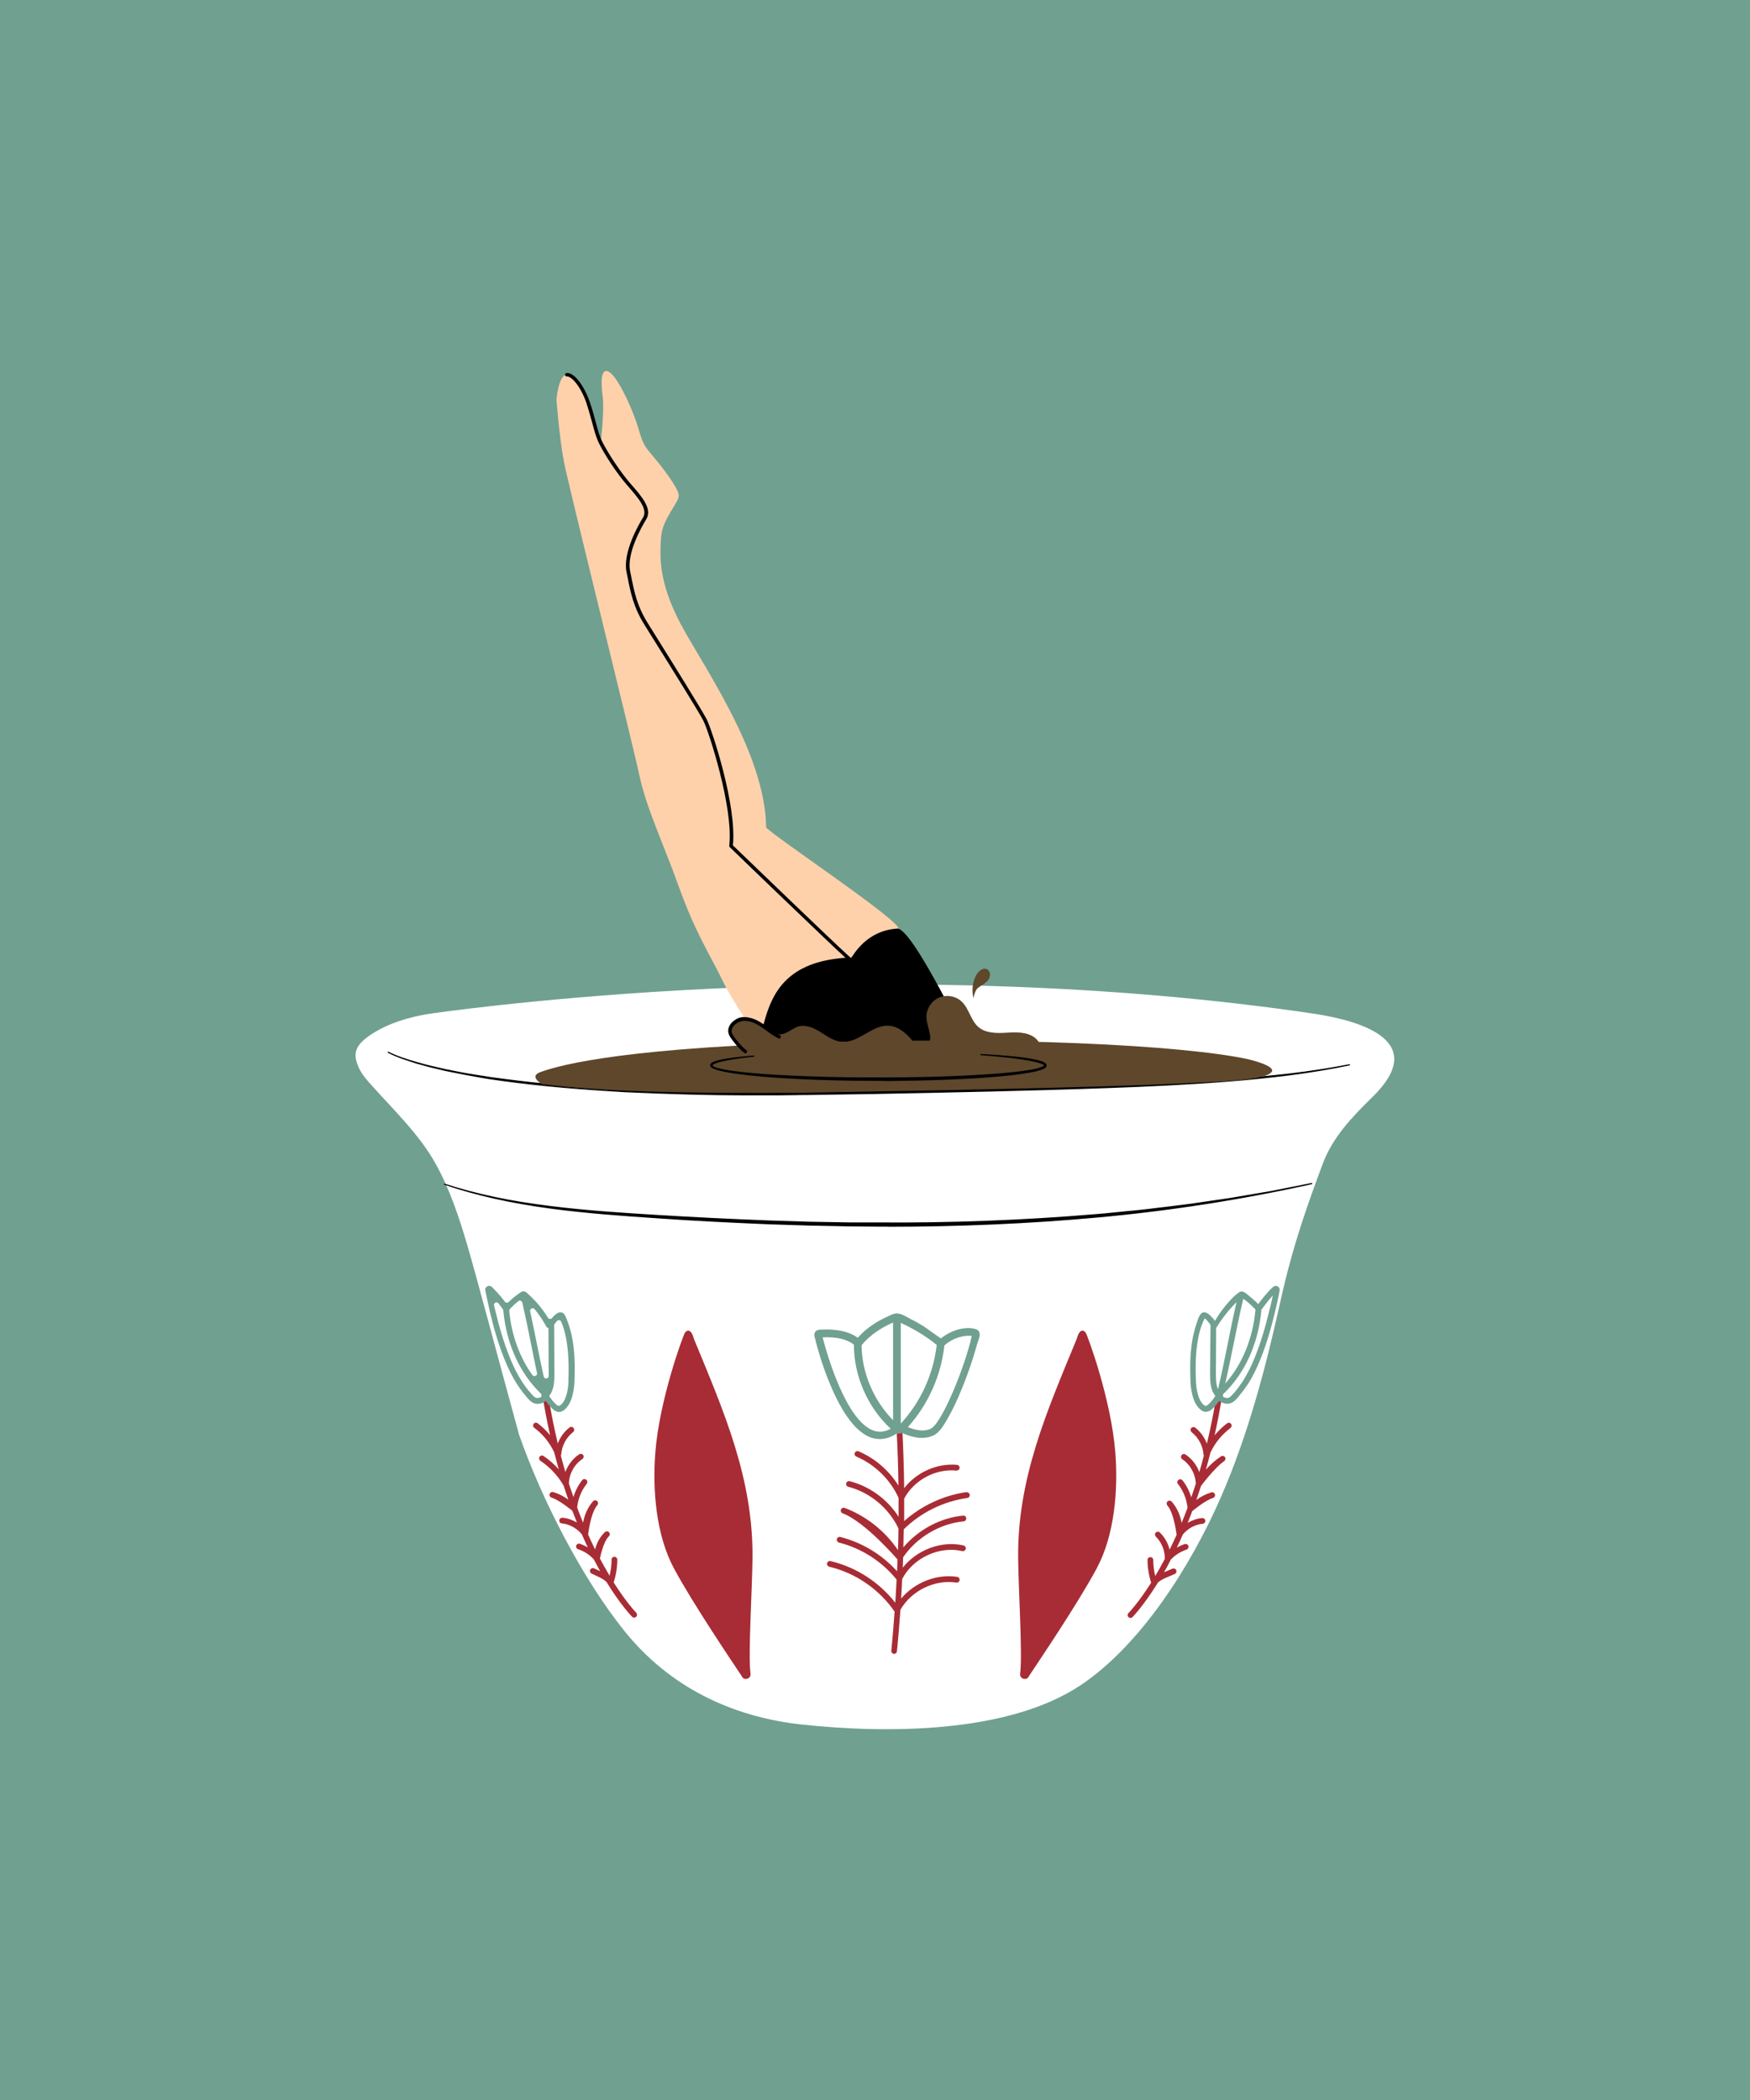 <?xml version="1.0" encoding="UTF-8"?>
<svg id="Layer_1" xmlns="http://www.w3.org/2000/svg" version="1.1" viewBox="0 0 1500 1800">
  <!-- Generator: Adobe Illustrator 29.0.1, SVG Export Plug-In . SVG Version: 2.1.0 Build 192)  -->
  <defs>
    <style>
      .st0 {
        fill: #70a090;
      }

      .st1 {
        fill: #ffd1ab;
      }

      .st2 {
        fill: #fff;
      }

      .st3 {
        fill: #5e472b;
      }

      .st4 {
        fill: #a82c35;
      }
    </style>
  </defs>
  <rect id="background" class="st0" width="1500" height="1800"/>
  <g id="cup">
    <path class="st2" d="M308.7,894.5s16-19.5,62.6-26c46.7-6.5,398.3-52.6,756.4.6,42.4,6.7,96.5,24.5,48.6,71.3-17.3,16.9-34.2,34.5-42.7,57.6-11.8,31.9-25.1,67.7-36,117-12.6,57.1-27.7,114.6-51.1,168.3-25,57.3-68,126.4-120.6,161.4-62.4,41.4-166.6,41.2-238.4,33.5-60.6-6.5-113.9-32.5-152.2-80.1-36.3-45.2-70.9-112.6-90.4-168.4-18.6-67.8-35.5-132.1-44.3-162.2-7.1-24.2-15.2-48.6-27.6-70.7-14-24.8-35.1-44.9-54-66-4.7-5.2-9.5-10.6-12.1-17.1-3-7.4-3.2-13.1,1.8-19.1h0Z"/>
    <path class="st4" d="M881.7,1437.3c-2.3,3.5-7.9,1.5-7.3-2.7,0-.3,0-.6.1-.9,1.9-16.8-1.5-70.6-1.8-98.1-.7-68.3,24.5-125.6,50.1-187.7,0-.2.1-.3.2-.5,2.4-9.2,6.2-7.1,7.6-5.1,1.5,2.1,21.9,57.3,25.4,102.8,2.5,31.9-.6,70.7-16,99.3-16.5,30.7-50.2,80.4-58.2,92.5,0,.1-.2.2-.2.4h0Z"/>
    <path class="st4" d="M636,1437.3c2.3,3.5,7.9,1.5,7.3-2.7,0-.3,0-.6-.1-.9-1.9-16.8,1.5-70.6,1.8-98.1.7-68.3-24.5-125.6-50.1-187.7,0-.2-.1-.3-.2-.5-2.4-9.2-6.2-7.1-7.6-5.1-1.5,2.1-21.9,57.3-25.4,102.8-2.5,31.9.6,70.7,16,99.3,16.5,30.7,50.2,80.4,58.2,92.5,0,.1.2.2.2.4h0Z"/>
    <path class="st4" d="M828.7,1278.9c-19.9,2.8-38.8,11.6-53.7,24.9,0-6.4,0-12.9,0-19.3,8.5-15.9,26.9-25.8,44.8-24,1.3,0,2.6-.9,2.7-2.2.1-1.4-.9-2.6-2.2-2.7-17.2-1.6-34.8,6.4-45.3,20-.2-16.3-.7-32.5-1.5-48.7,0-1.4-1.2-2.4-2.6-2.3-1.4,0-2.4,1.2-2.3,2.6.8,15.4,1.3,30.8,1.5,46.2-8.1-13-20.1-23.4-34.2-29.4-1.2-.5-2.7,0-3.2,1.3-.5,1.3,0,2.7,1.3,3.2,15.9,6.8,29.1,19.7,36.2,35.4,0,5.4,0,10.8,0,16.2-9.5-14.9-24.7-26.1-41.9-30.5-1.3-.3-2.7.5-3,1.8-.3,1.3.5,2.7,1.8,3,18.5,4.7,34.9,18.4,43,35.7,0,6.2-.2,12.4-.4,18.6-11-16.3-27.3-29.3-45.7-36.2-1.3-.5-2.7.2-3.2,1.4-.5,1.3.2,2.7,1.4,3.2,19.3,7.2,47.1,39.6,47.1,39.6-.1,3.4-.2,6.8-.4,10.1-12.9-14.3-29.9-24.6-48.6-29.4-1.3-.3-2.7.5-3,1.8-.3,1.3.5,2.7,1.8,3,19.4,4.9,36.9,16.2,49.4,31.7-.3,6.6-.7,13.3-1.1,19.9-13.8-17.7-33.7-30.6-55.5-35.7-1.3-.3-2.7.5-3,1.8-.3,1.3.5,2.6,1.8,3,22.6,5.3,43,19.4,56.1,38.5-.8,11.2-1.7,22.4-2.8,33.5-.1,1.4.9,2.6,2.2,2.7,0,0,.2,0,.2,0,1.3,0,2.3-.9,2.4-2.2,1.2-11.8,2.1-23.7,3-35.6,9.4-16.4,29.3-26.1,47.9-23.3,1.4.2,2.6-.7,2.8-2.1.2-1.3-.7-2.6-2.1-2.8-17.8-2.7-36.5,4.9-48,18.6.4-5.6.6-11.2.9-16.8,9.3-18,31.8-28.5,51.5-23.9,1.3.3,2.6-.5,3-1.8.3-1.3-.5-2.6-1.8-3-19-4.4-40.1,3.7-52.2,19,.1-3,.2-5.9.3-8.9,11.7-17.1,31.4-28.8,51.9-30.8,1.4-.1,2.3-1.3,2.2-2.7-.1-1.4-1.3-2.3-2.7-2.2-19.6,1.9-38.4,12.1-51.2,27.2.1-5.1.2-10.3.3-15.4,14.7-14.5,34-24,54.5-26.9,1.3-.2,2.3-1.4,2.1-2.8-.2-1.3-1.4-2.3-2.8-2.1h0Z"/>
    <path class="st4" d="M545.4,1382.4c-.2-.2-8.3-8.5-19.4-26,2-6.3,3.1-12.8,3.1-19.5,0-1.4-1.1-2.5-2.4-2.5h0c-1.4,0-2.5,1.1-2.5,2.4,0,4.7-.6,9.3-1.7,13.8-2.6-4.4-5.4-9.3-8.3-14.7,0,0,2.7-14.2,7.7-19.1,1-1,1-2.5,0-3.5-.9-1-2.5-1-3.5,0-4.1,4-7,9.2-8.3,14.8-2-4-4-8.3-6-12.8,0,0,2-18.4,7.9-25.2.9-1,.8-2.6-.2-3.5s-2.6-.8-3.5.2c-4.5,5.2-7.4,11.6-8.5,18.4-1.7-4.1-3.4-8.5-5.1-13,.7-7.4,3.6-14.6,8.2-20.4.8-1.1.7-2.6-.4-3.5-1.1-.8-2.6-.7-3.5.4-3.4,4.3-5.9,9.3-7.5,14.5-1.3-3.8-2.6-7.6-3.9-11.6.2-8.3,4.7-16.5,11.6-21,1.1-.8,1.4-2.3.7-3.4-.8-1.1-2.3-1.4-3.4-.7-5.5,3.6-9.6,9.1-11.9,15.2-1.4-4.7-2.7-9.6-4-14.5h.4c.4-7.7,4.2-15,10.2-19.7,1.1-.8,1.3-2.4.4-3.5-.8-1.1-2.4-1.3-3.5-.4-4.5,3.5-8,8.3-10,13.7-3-12.7-5.8-26.2-8.1-40.7-.2-1.3-1.5-2.3-2.8-2-1.3.2-2.3,1.5-2,2.8,1.8,11.5,4,22.4,6.3,32.8-3.1-3.8-6.7-7.3-10.7-10.3-1.1-.8-2.6-.6-3.4.5-.8,1.1-.6,2.6.5,3.4,7.4,5.5,13.2,12.7,17.1,21,1.3,5,2.6,9.9,3.9,14.6-3.9-4.3-8.2-8.2-13-11.4-1.1-.8-2.7-.4-3.4.7-.8,1.1-.4,2.7.7,3.4,8.1,5.4,15,12.8,19.9,21.3h0c1.3,4.1,2.7,8.1,4,12-3.9-2.9-8.3-5.1-12.9-6.5-1.3-.4-2.7.4-3.1,1.7-.4,1.3.4,2.7,1.7,3.1,6.7,2,17.8,11.3,17.8,11.3,1.3,3.4,2.6,6.7,3.9,10-3.8-2.2-8-3.7-12.4-4.1-1.3-.1-2.6.9-2.7,2.2-.1,1.4.9,2.6,2.2,2.7,6.6.6,12.9,4.2,17.1,9.3,1.7,3.9,3.4,7.6,5.1,11.2-2.2-1.2-4.4-2.3-6.8-3.1-1.3-.4-2.7.3-3.1,1.6-.4,1.3.3,2.7,1.6,3.1,5.2,1.7,9.8,4.7,13.5,8.7,1.8,3.5,3.7,6.9,5.4,10.1-.8-.4-1.6-.7-2.4-1.1-.9-.4-1.8-.8-2.8-1.3-1.2-.6-2.7,0-3.3,1.2s0,2.7,1.2,3.3c.9.4,1.9.9,2.8,1.3,3.7,1.7,7.2,3.3,9.9,5.8,12.4,20.2,21.8,29.7,22,29.9.5.5,1.1.7,1.7.7s1.3-.2,1.8-.7c1-1,.9-2.5,0-3.5h0Z"/>
    <path class="st4" d="M1054.7,1223.9c1.1-.8,1.3-2.4.5-3.4-.8-1.1-2.4-1.3-3.4-.5-4,3-7.6,6.5-10.7,10.3,2.3-10.4,4.4-21.3,6.3-32.8.2-1.3-.7-2.6-2-2.8-1.3-.2-2.6.7-2.8,2-2.3,14.5-5.1,28-8.1,40.7-2.1-5.3-5.5-10.2-10-13.7-1.1-.8-2.6-.6-3.5.4-.8,1.1-.6,2.6.4,3.5,6,4.7,9.8,12,10.2,19.6h.4c-1.3,5-2.6,9.9-4,14.6-2.3-6.1-6.4-11.5-11.9-15.1-1.1-.8-2.7-.4-3.4.7-.8,1.1-.4,2.7.7,3.4,6.9,4.6,11.3,12.8,11.6,21-1.3,4-2.6,7.8-3.9,11.6-1.6-5.2-4.1-10.2-7.5-14.5-.8-1.1-2.4-1.3-3.5-.4-1.1.8-1.3,2.4-.4,3.5,4.6,5.8,7.4,13,8.2,20.4-1.7,4.5-3.4,8.9-5.1,13-1.1-6.7-4-13.2-8.5-18.3-.9-1-2.5-1.1-3.5-.2-1,.9-1.1,2.4-.2,3.5,5.9,6.8,7.9,25.2,7.9,25.2-2,4.5-4,8.7-6,12.7-1.3-5.5-4.2-10.7-8.3-14.7-1-1-2.5-.9-3.5,0-1,1-.9,2.5,0,3.5,5,4.9,7.9,12,7.7,19.1h0c-2.8,5.4-5.6,10.3-8.2,14.7-1.1-4.5-1.7-9.1-1.7-13.8,0-1.4-1.1-2.4-2.5-2.4h0c-1.4,0-2.5,1.1-2.4,2.5,0,6.6,1.1,13.1,3.1,19.4-11.1,17.5-19.2,25.8-19.4,26-1,1-1,2.5,0,3.5.5.5,1.1.7,1.7.7s1.3-.2,1.7-.7c.2-.2,9.5-9.7,21.9-29.7,2.5-2.3,6.3-3.9,10-5.4,1.5-.6,3-1.3,4.4-1.9,1.2-.6,1.7-2.1,1.2-3.3-.6-1.2-2.1-1.7-3.3-1.2-1.3.6-2.7,1.2-4.2,1.8-1,.4-2,.8-3,1.3,1.9-3.3,3.9-6.9,5.8-10.8,3.7-4,8.4-6.9,13.5-8.7,1.3-.4,2-1.8,1.6-3.1-.4-1.3-1.8-2-3.1-1.6-2.4.8-4.7,1.8-6.8,3.1,1.7-3.6,3.4-7.3,5.1-11.2,4.2-5.2,10.5-8.7,17.1-9.3,1.4-.1,2.3-1.3,2.2-2.7s-1.4-2.3-2.7-2.2c-4.4.4-8.6,1.9-12.4,4.1,1.3-3.2,2.6-6.5,3.9-10,0,0,11-9.3,17.8-11.3,1.3-.4,2-1.8,1.7-3.1-.4-1.3-1.8-2.1-3.1-1.7-4.6,1.4-9,3.6-12.9,6.5,1.4-3.9,2.7-7.9,4-12,0,0,11.8-15.8,19.9-21.3,1.1-.8,1.4-2.3.7-3.4-.8-1.1-2.3-1.4-3.4-.7-4.8,3.2-9.2,7.1-13,11.4,1.3-4.7,2.7-9.6,3.9-14.6,3.9-8.3,9.8-15.5,17.1-21h0Z"/>
    <g>
      <path d="M381.2,1015.1c29.7,9.7,60.4,15.4,91.3,19.3,30.9,3.9,62,5.8,93.2,7.7,31.1,1.9,62.3,3.4,93.4,4.6l23.4.7,11.7.4,11.7.2,23.4.4h23.4c62.3.5,124.7-1.9,186.8-7.1,7.8-.5,15.5-1.5,23.3-2.2,7.7-.8,15.5-1.5,23.2-2.4,15.5-2,31-3.6,46.3-6.1,7.7-1.1,15.4-2.2,23.1-3.4l23-3.9,11.5-2,11.5-2.3,22.9-4.5c-60.9,13.5-122.7,23.1-184.8,28.7-62.1,5.6-124.6,8-186.9,7.8l-23.4-.2-23.4-.5-11.7-.2-11.7-.4-23.4-.8c-31.2-1.3-62.3-2.8-93.4-5-31.1-2.1-62.3-4.2-93.2-8.4-30.9-4.2-61.6-10.4-91.2-20.4h0Z"/>
      <path d="M760.6,1051.4c-2.7,0-5.4,0-8.1,0l-23.4-.2-35.1-.7-35.1-1.1c-34.8-1.5-64.1-2.9-93.5-5-33.2-2.2-63.1-4.4-93.2-8.4-34.8-4.7-64.7-11.4-91.3-20.5h0s0,0,0,0c-.3,0-.4-.4-.3-.6,0-.3.4-.4.6-.3,26.6,8.7,56.5,15,91.2,19.2,30.5,3.8,61.4,5.8,93.1,7.7,29.5,1.8,60.1,3.3,93.4,4.6l35,1.1,35,.6h23.4c62.1.5,124.9-1.9,186.7-7.1,5.4-.4,10.8-.9,16.1-1.5,2.4-.2,4.8-.5,7.2-.7,2.7-.3,5.5-.6,8.3-.8,4.9-.5,10-1,15-1.6,4.4-.6,8.8-1.1,13.2-1.6,10.9-1.3,22.2-2.7,33.2-4.4,2.7-.4,5.4-.8,8.2-1.2,4.9-.7,10-1.4,15-2.2l34.6-5.9,34.4-6.8c.3,0,.5.1.6.4s-.1.5-.4.6c-60.5,13.4-122.7,23.1-184.9,28.7-57.2,5.2-117.4,7.8-178.9,7.8h0ZM457.2,1032.8c5,.8,10,1.5,15.2,2.2,30.1,4,60,6.2,93.2,8.4,29.4,2.1,58.6,3.5,93.4,5l35.1,1.1,35.1.7,23.4.2c64.3.2,127.2-2.4,186.9-7.8,35.2-3.2,70.4-7.7,105.3-13.4-1.5.2-2.9.4-4.4.6-2.7.4-5.4.8-8.2,1.2-11,1.7-22.3,3.1-33.2,4.5-4.4.5-8.8,1.1-13.1,1.6-5,.6-10.1,1.1-15,1.6-2.8.3-5.5.5-8.3.8-2.4.2-4.8.5-7.2.7-5.3.5-10.7,1.1-16.1,1.5-61.8,5.2-124.7,7.7-186.8,7.2h-23.4c0,0-35.1-.7-35.1-.7l-35.1-1.1c-33.3-1.3-63.9-2.8-93.4-4.6-31.7-1.9-62.7-3.9-93.2-7.7-5.2-.6-10.3-1.3-15.3-2.1h0Z"/>
    </g>
    <path class="st0" d="M483.2,1126c-.9-.9-2.1-1.4-3.6-1.1-2,.4-4.1,2-6.4,4.8-.9,1.2-2.8,1.1-3.5-.2-2.9-4.7-6.3-9.2-10-13.4-2-2.2-4.2-4.2-6.3-6.3-1.2-1.2-2.8-2.9-4.6-3-1.2,0-2.2.7-3.1,1.3-3.5,2.3-6.7,5-9.7,7.9-.9.9-2.4.8-3.2-.2-1.9-2.5-3.9-5-6-7.3-1.1-1.2-2.2-2.4-3.3-3.5-1-1-1.9-2.2-3.2-2.7-1.5-.6-3.2.3-4,1.5-.9,1.3,0,3.3.2,4.7.3,1.8.7,3.6,1.1,5.3.7,3.2,1.4,6.3,2.1,9.5,0,0,0,.2,0,.3,3.7,15.6,7.7,28.9,12.4,40.7,3.5,8.8,7.2,16.2,11.5,22.8,2.4,3.6,5,7.1,7.7,10.2l.4.5c2,2.3,4.5,5.3,8.6,5.5,2.3.1,5.5-.6,7.4-2.5.1.2.3.4.4.5,1.7,2.3,3.8,4.9,6.4,7.1,1.5,1.2,3.1,1.8,4.7,1.8s.3,0,.5,0c1.1,0,2.3-.5,3.4-1.3,8-5.6,9.1-20.2,9.3-24.5v-.2c.5-13.4.4-26.9-2.5-40.1-.9-4.1-2.1-8-3.6-11.9-.7-1.9-1.5-4.5-2.9-6h0ZM468.3,1137.1c.4.7,1,1.1,1.8,1.2h0l.2,39.2c0,.6,0,1.2,0,1.9,0,2.6-3.7,3-4.3.4-2.1-9.6-4.1-19.3-6-28.8-1.8-8.9-3.6-18-5.6-27-.5-2.2,2.3-3.6,3.8-1.9,5.4,6.5,8.9,12.6,10.1,15.1h0ZM444.2,1115.3c1.2-1,3.1-.3,3.5,1.2,2.7,11.8,5.2,23.8,7.5,35.5,1.6,8.2,3.3,16.6,5.1,24.9.5,2.3-2.5,3.6-3.9,1.8-11-15.2-18-34.4-19.9-55.1,0-.6.2-1.3.6-1.7,2.6-2.7,5-4.9,7.1-6.5h0ZM464.1,1197.1c-.6.7-2.3,1.2-3.7,1.2-1.9,0-3.5-2-5.1-3.8l-.5-.5c-2.6-3-5.1-6.2-7.3-9.7-4.1-6.2-7.7-13.4-11-21.9-4.6-11.6-8.6-24.7-12.2-40-.3-1.1-.5-2.2-.8-3.4-.5-2.3,2.4-3.7,3.8-1.8,1.6,2.1,3,3.9,3.7,4.9.2.3.4.7.4,1.1,2.5,28.2,14,53.8,32,71.1.4.4.7,1,.7,1.6,0,.3,0,.5,0,.7,0,.2,0,.3-.1.5h0ZM487.3,1183.8v.2c-.3,7.8-2.3,17.3-7.2,20.6-.4.3-.7.4-1,.5-.4,0-1-.2-1.7-.7-2-1.6-3.7-3.6-5.6-6.2-.2-.3-.5-.7-.7-1-.1-.2-.3-.4-.4-.6,4.1-5.2,4.5-12,4.5-19.1l-.2-40.8c0-.3,0-.6-.2-.9,1-1.5,1.9-2.7,2.6-3.5,1-1.2,3-.9,3.6.5,7.4,17.1,6.5,41.4,6.2,51h0Z"/>
    <path class="st0" d="M1091.3,1103c-4.6,4-10.1,11.1-12.8,14.8-2.6-2.7-5.5-5.1-8.4-7.5-2.2-1.8-5.1-4.6-8-2.6-3,2-5.8,4.8-8.3,7.6-4.6,5-8.7,10.5-12.1,16.4-.1.2-.3.5-.4.7.4-.7-4.3-5.1-4.8-5.6-1.8-1.5-4.6-3-6.7-1.1-2.1,1.9-3.2,5.7-4.1,8.5-1.1,3.2-2.5,8.4-3.2,11.7-2.4,12.2-2.6,24.6-2.1,37,0,.4,0,.8,0,1.2v.2c.2,4.3,1.3,18.9,9.3,24.5,1.1.8,2.3,1.2,3.4,1.3.2,0,.3,0,.5,0,1.6,0,3.2-.6,4.7-1.8,2.6-2.1,4.7-4.8,6.4-7.1.1-.2.3-.3.4-.5,1.9,1.9,5.1,2.6,7.4,2.5,4-.2,6.5-3.1,8.6-5.5l.4-.5c2.7-3.2,5.3-6.6,7.7-10.2,4.3-6.5,8-14,11.5-22.8,4.7-11.8,8.7-25.1,12.4-40.7,1.2-5.1,2.6-11.1,3.7-17.4.2-1.3-.3-2.7-1.5-3.4h0c-1.2-.8-2.8-.7-3.9.3h0ZM1076.1,1122.5c-2.1,24.6-11.4,47.1-25.9,63.4,2.6-11.3,4.9-22.8,7.2-34,2.6-12.8,5.2-25.9,8.3-38.7,2.5,1.8,6.4,4.9,10.5,9.3h0ZM1059.9,1116.1c-2.7,11.6-5.1,23.4-7.4,34.9-2.6,13.1-5.4,26.7-8.5,39.8-1.6-3.7-1.8-8.4-1.8-13.3l.2-39.2s7.1-12.1,17.5-22.2h0ZM1040.6,1198.2c-1.5,2.1-3.4,4.4-5.6,6.2-.6.5-1.2.8-1.7.7-.3,0-.6-.2-1-.5-4.9-3.4-6.9-12.9-7.2-20.6v-.2c-.4-10.2-1.4-36.7,7.5-53.8.9.6,2.5,2,5,5.7-.1.3-.4,41.7-.4,41.7,0,7.1.3,13.9,4.5,19.1-.1.2-.3.4-.4.6-.2.4-.5.7-.7,1h0ZM1088.2,1122.4c-3.6,15.3-7.6,28.4-12.2,40-3.3,8.5-7,15.6-11,21.9-2.3,3.4-4.7,6.7-7.3,9.7l-.5.5c-1.6,1.8-3.2,3.7-5.1,3.8-1.4,0-3.1-.5-3.7-1.2-.2-.2-.2-.3-.1-.5,0-.3.1-.8,0-1.5,18.6-17.5,30.5-43.7,32.9-72.5,1.3-1.7,5.5-7.6,9.8-12.2-.9,4.3-1.8,8.4-2.7,12h0Z"/>
    <path class="st0" d="M839.2,1141.2c-1.6-2.2-5.3-2.6-7.7-2.8-8.9-.5-18.2,3.3-25,8.8-.2.1-13.4-9.5-14.5-10.2-3.7-2.3-7.6-4.5-11.5-6.4-3.9-2-9-5.7-13.6-4.6-2.5.6-5.1,2-7.5,3.1-9,4.2-17.7,10.1-24.2,17.6,0,0-1.9-1.3-2-1.4-.8-.5-1.7-1-2.6-1.4-2.3-1.1-4.7-2-7.2-2.6-3.3-.9-6.7-1.3-10-1.6-2.5-.2-5-.2-7.4-.1-1.7,0-3.6,0-5.3.5-2.1.7-3.1,3.2-2.6,5.3.2.6.3,1.3.5,1.9.3,1.3.7,2.6,1,3.9.5,1.7.9,3.4,1.4,5.1.6,2,1.2,4.1,1.8,6.1.7,2.3,1.4,4.6,2.2,6.8.8,2.5,1.7,4.9,2.6,7.4.9,2.6,1.9,5.2,3,7.7,1.1,2.6,2.2,5.2,3.3,7.8,1.2,2.6,2.4,5.2,3.7,7.7,1.3,2.5,2.6,5,4,7.4,1.4,2.4,2.8,4.7,4.4,6.9,1.5,2.1,3.1,4.2,4.7,6.2,1.6,1.9,3.3,3.6,5.1,5.2,1.7,1.5,3.5,2.9,5.4,4.1,1.8,1.1,3.7,2.1,5.7,2.7,0,0,0,0,0,0,2.4.8,4.8,1.2,7.2,1.2,4.8,0,9.6-1.6,14.4-4.7h0c0,0,3.9-.1,3.9-.1l.2-.2c.1-.1.3-.3.4-.4,6,2.9,17.1,6.8,26.9,2.4,5.4-2.4,9.1-9.1,12-14,4.8-8.2,8.8-17,12.4-25.8,3.7-9,7-18.1,9.9-27.3,1.2-3.9,2.4-7.9,3.5-11.8.8-2.9,3.2-7.2,1.4-10.2,0-.1-.1-.2-.2-.3h0ZM832.9,1145.2c-5.3,24.9-25.5,75.2-35.3,79.5-6.6,3-14.6.6-19.4-1.5,17.3-19.2,28.4-44,31.3-70,8.8-7.7,19-8.8,23.4-8.1h0ZM802.9,1152.8c-2.9,25.2-13.8,49.1-30.8,67.4v-86.3c15.8,7.1,27.2,15.9,30.8,18.9ZM763.5,1224.6c-4.9,2.7-9.6,3.3-14.3,1.8-24-7.9-40.5-66.1-44.1-80.1,16.3-.8,24,3.9,26.8,6.3,0,26.9,11.8,53.7,31.6,72.1ZM738.5,1153.1c8.7-10.8,21.1-17,27-19.5v83.7c-16.7-16.9-26.8-40.7-27-64.3h0Z"/>
  </g>
  <g id="legs">
    <path class="st1" d="M477,342.5s1.3-17.3,7-20.8,15.2,8.7,20.3,23.7c5,15,6.4,25.7,10.8,34.4,4.4,8.7,14.5,24.5,23.4,34.8s19.2,21.3,14.1,29.7-17.1,30.4-14,45.6c3.1,15.2,5,28.3,15,44.4,10,16.2,46.1,73.7,50.9,83s25.9,75.1,22.2,107.8c0,0,87.2,84.2,98.5,94.1l11.2,10-82.5,66.9s-24.4-34.6-34.8-56.1c-10.4-21.5-22.9-40-37.3-80.1s-27.5-66-34.2-97.2c-6.7-31.2-60.3-246.1-64.3-267.3-4-21.2-6.3-52.8-6.3-52.8h0Z"/>
    <path class="st1" d="M750.1,843.5l32.6-27.1s-4.1-8.8-12.9-21.6c-8.7-12.8-104.4-76.5-113.1-85.5-.7-63.7-54.3-138.6-73.6-175.1-19.2-36.5-17.5-58.9-16.4-74.2,1.1-15.2,14.8-28.6,15.1-35.1.3-6.5-17.4-28.6-24.8-37.1-7.4-8.5-7.5-14.2-11.9-27-4.4-12.8-15.6-37.6-23-42s-7.1,9.7-5.5,21.3-1.7,39.7-1.7,39.7c-.3,2.6,5.8,10.2,5.8,10.2,5,8.1,11.6,17.6,17.7,24.6,9,10.3,19.2,21.3,14.1,29.7s-17.1,30.4-14,45.6c3.1,15.2,5,28.3,15,44.4,10,16.2,46.1,73.7,50.9,83s25.9,75.1,22.2,107.8c0,0,52.9,51,81.6,78.3l41.9,40.1h0Z"/>
    <g>
      <path d="M655.2,904.6c.7,1.5,2,3.2,3.9,5.2,16.8,6.4,35.8,5.2,54.1,5.3,17.4,0,34.8,0,52.3-.3,12.6-.3,54,4.5,65.5-9.1-3.5-8.4-9.5-26.9-15.2-38-27.6-53-39.3-68.4-45.8-71.4-22.1,1-33.7,15.7-38.3,22.6-4.7,6.9-4.2,2.7-6.5,2.5-50.4,3.5-62.8,29.4-69.7,54.9-6.9,25.5-.3,28.4-.3,28.4h0Z"/>
      <path d="M790.8,915.9c-5.7,0-11.1-.2-15.7-.4-3.9-.1-7.3-.3-9.6-.2-18.5.4-36.8.4-52.3.3-2.7,0-5.4,0-8.2,0-15.6,0-31.7.2-46.1-5.3h-.2c-1.9-2.2-3.2-3.9-3.9-5.3-1.1-.7-6.1-5.4.2-28.9,7.2-26.6,20.7-51.8,70.1-55.2.9,0,1.5.6,1.9,1,.4.3.6.5.8.5.6,0,1.8-1.3,3.4-3.7,9.5-14.2,22.9-22.1,38.7-22.8h.1s.1,0,.1,0c5.3,2.4,15.4,12.8,46,71.6,3.9,7.5,7.9,18.5,11.1,27.2,1.6,4.4,3,8.1,4.1,10.8v.3c.1,0,0,.2,0,.2-7.1,8.3-24.8,9.9-40.6,9.9h0ZM766.6,914.3c2.3,0,5.2.1,8.6.2,17.2.6,45.8,1.7,55.3-8.9-1.1-2.7-2.5-6.4-4-10.6-3.2-8.8-7.2-19.7-11.1-27.1-23.7-45.5-37.7-67.5-45.4-71.1-15.4.8-28.5,8.5-37.8,22.4-1.9,2.8-3.1,4.1-4.1,4.2-.7,0-1.2-.4-1.6-.8-.4-.3-.7-.7-1.2-.7-51.1,3.6-62.5,30-69.1,54.5-6.6,24.5-.7,27.8-.6,27.8h.2c0,0,0,.2,0,.2.6,1.3,1.8,3,3.7,5,14.2,5.4,30.2,5.3,45.7,5.2,2.7,0,5.5,0,8.2,0,15.5,0,33.8.1,52.2-.3.4,0,.7,0,1.1,0h0Z"/>
    </g>
    <path d="M663.1,890.1c-.4,0-.9-.2-1.2-.6-.5-.6-.4-1.6.2-2.1l71.8-58.3-9.9-8.8c-11.1-9.9-97.7-93.3-98.5-94.2-.3-.3-.5-.8-.4-1.2,3.7-32.6-17.8-98.6-22.1-106.9-3.8-7.6-28.5-47.1-43.2-70.6-3.2-5.1-5.8-9.3-7.6-12.2-9.2-14.8-11.7-27.3-14.3-40.6-.3-1.4-.6-2.9-.9-4.4-3.3-16.4,10-39.9,14.2-46.7,4.3-7-4.3-16.9-12.6-26.4l-1.3-1.5c-8.7-10-18.9-25.7-23.6-35.1-2.7-5.2-4.2-11.2-6.1-18.1-1.3-4.8-2.8-10.3-4.8-16.5-4.7-14.1-12.7-23.5-16.9-23.2-.8,0-1.5-.6-1.6-1.4,0-.8.6-1.5,1.4-1.6,7.2-.5,15.7,12.6,20,25.3,2.1,6.3,3.6,11.8,4.9,16.7,1.8,6.7,3.3,12.5,5.9,17.5,4.7,9.2,14.7,24.6,23.2,34.5l1.3,1.5c9,10.3,18.4,21,12.9,29.9-4,6.6-16.9,29.2-13.8,44.5.3,1.5.6,3,.9,4.4,2.7,13.5,5,25.2,13.9,39.6,1.8,2.9,4.5,7.2,7.6,12.2,14.7,23.6,39.4,63.2,43.3,70.9,4.4,8.7,25.9,73.8,22.4,107.9,7.3,7.1,87.3,84.1,97.9,93.6l11.2,10c.3.3.5.7.5,1.2s-.2.9-.6,1.1l-73.2,59.4c-.3.2-.6.3-.9.3h0Z"/>
  </g>
  <g id="coffee">
    <path class="st3" d="M663,904.4c9,1.6,17.1,5.7,26,7.3,26.4,4.9,51.1-12.4,77.7-16.3,19.7-2.9,39.7,1.8,58.9,6.4,6.7,1.6,15,5.7,12.8,11.4-1.6,4.2-7.8,5.1-12.8,5.3-38,1.6-76,1.7-114,.2-18.7-.7-37.7-1.4-56.3-3.4-22.1-2.4-7.6-13.7,7.6-11.1h0Z"/>
    <g>
      <path d="M332.7,901.9c7.7,3.9,16,6.4,24.3,8.9,4.2,1.1,8.3,2.3,12.5,3.3l12.6,2.9c8.5,1.6,16.9,3.4,25.5,4.6,4.3.7,8.5,1.4,12.8,2l12.8,1.7c34.2,4.5,68.6,7,103.1,8.9,34.5,1.4,69,2.4,103.5,2.2h25.9c8.6-.1,17.3-.3,25.9-.5l51.8-1c69-1.1,138.1-2.2,207.1-4.5,34.5-1.2,69-2.7,103.4-5.2,17.2-1.2,34.4-2.8,51.5-4.7,17.1-2,34.2-4.6,51.2-7.9-16.9,3.5-34,6.3-51.1,8.5-17.1,2.2-34.3,4-51.5,5.3-34.4,2.7-68.9,4.3-103.4,5.6-69,2.5-138.1,3.9-207.1,5.3l-51.8.8c-8.6.1-17.3.3-25.9.3h-25.9c-34.5,0-69.1-1.1-103.6-2.7-34.5-2-68.9-4.6-103.2-9.3l-12.8-1.8c-4.3-.7-8.5-1.5-12.8-2.2-8.5-1.4-17-3.2-25.4-4.9l-12.6-3c-4.2-1-8.3-2.3-12.5-3.4-8.2-2.6-16.5-5.2-24.2-9.2h0Z"/>
      <path d="M665.6,938.9h-25.9c-30.4,0-63.2-.9-103.6-2.7-41.7-2.4-73.5-5.3-103.2-9.3l-12.8-1.8c-2.8-.4-5.6-.9-8.3-1.4-1.5-.3-3-.5-4.5-.8-6.7-1.1-13.4-2.5-19.9-3.8-1.8-.4-3.7-.8-5.5-1.1l-12.6-3c-2.7-.7-5.4-1.4-8.1-2.2-1.5-.4-2.9-.8-4.4-1.2-8.1-2.6-16.5-5.2-24.3-9.2,0,0,0,0,0,0h0s0,0,0,0c-.2-.1-.3-.4-.2-.7.1-.2.4-.3.7-.2,7.7,3.9,16.1,6.4,24.2,8.8,1.5.4,2.9.8,4.4,1.2,2.6.7,5.4,1.5,8.1,2.1l12.6,2.9c1.8.4,3.7.7,5.6,1.1,6.5,1.3,13.2,2.6,19.9,3.6,1.5.2,3,.5,4.6.7,2.7.4,5.5.9,8.2,1.3l12.8,1.7c29.7,3.9,62.5,6.7,103.1,8.9,40.3,1.7,73.2,2.4,103.5,2.2h25.9c5.6,0,11.2-.2,16.7-.3,3.1,0,6.1-.1,9.2-.2l51.8-1h7.7c65.3-1.2,132.9-2.3,199.3-4.5,28.5-1,65.9-2.5,103.4-5.2,16.6-1.1,33.9-2.7,51.5-4.7,17.8-2.1,35-4.8,51.1-7.9.3,0,.5.1.6.4,0,.3-.1.5-.4.6,0,0,0,0,0,0h0c-16.1,3.3-33.3,6.2-51.1,8.5-17.6,2.2-35,4-51.6,5.3-36.4,2.9-72.7,4.5-103.5,5.6-68.5,2.5-138.2,3.9-205.5,5.2h-1.6s-51.8.8-51.8.8c-3.1,0-6.1,0-9.2.1-5.5,0-11.1.2-16.7.2h0ZM639.7,937.8h25.9c5.6,0,11.2,0,16.7-.1,3.1,0,6.1,0,9.2-.1l53.4-.8c67.4-1.3,137-2.7,205.5-5.2,30.7-1.2,67-2.8,103.4-5.6,5.8-.5,11.6-1,17.5-1.5-5.9.5-11.8,1-17.6,1.3-37.5,2.8-75,4.2-103.4,5.2-66.4,2.2-134,3.3-199.4,4.3h-7.7c0,.1-51.8,1.1-51.8,1.1-3.1,0-6.1.1-9.2.2-5.5.1-11.1.2-16.7.3h-25.9c-30.3.2-63.2-.5-103.5-2.1-40.6-2.2-73.4-5-103.1-8.9l-12.8-1.7c-1.4-.2-2.7-.4-4.1-.6,1.4.2,2.7.5,4.1.7l12.8,1.8c29.7,4.1,61.5,6.9,103.1,9.3,40.3,1.8,73.2,2.7,103.5,2.6h0Z"/>
    </g>
    <g id="coffee1" data-name="coffee">
      <path class="st3" d="M1043.5,927.2c-79.8,4.3-189.1,6.6-353.1,9.4-102.4.9-174.9-1-225.9-7.4,0,0-11.6-6.6-1.2-10.3,10.4-3.7,57-19.8,228.9-25.2s320.9,2,377.6,14.2c0,0,24.5,5.6,20.1,11-4.4,5.4-26.6,7.2-46.4,8.3h0Z"/>
      <path class="st3" d="M834.4,855.7c0,.1,1-6.7,3.8-8.9,2.8-2.2,6.2-3.7,8.5-6.4s2.7-7.5-.3-9.4c-3.5-2.2-7.9,1.4-9.8,5.1-2.5,4.9-3.5,10.6-2.8,16.1l.6,3.4h0Z"/>
      <path class="st3" d="M797.2,887.9c-.5-5.5-3.1-10.8-3.1-16.4,0-7,4.5-13.8,11-16.5,6.4-2.7,14.4-1.2,19.4,3.7,6.2,6,7.5,15.8,14,21.5,6.3,5.5,15.6,5.5,24,5s17.5-.9,24.3,4.1c4.3,3.2,7,9.3,4.3,13.9-2.9,4.9-9.7,5.3-15.4,5-22.1-.9-44.3-1.9-66.4-2.8-3.4-.1-16.1.5-16.9-4.2-.3-2,2.6-4.1,3.5-5.7,1.2-2.3,1.6-5.1,1.4-7.6Z"/>
      <path class="st3" d="M785.3,895.9c-6.1-7.7-13.4-15.9-23.2-16.7-14.5-1.1-26.2,15.1-40.7,13.8-6.7-.6-12.4-4.8-18-8.3s-12.4-6.7-18.9-4.9c-5,1.4-9,5.7-14.2,6.6-4.8.8-9.5-1.4-13.5-4.2s-7.4-6.3-11.7-8.5-9.8-3-13.8-.3c-3.9,2.7-5.2,8.1-4.1,12.8,1.1,4.6,4.3,8.5,7.7,11.7,6.4,6,14.2,10.4,22.6,12.8,16.8,4.7,34.7,5.2,52.2,5.5,13.5.3,27.1.5,40.4-2.1,13.3-2.6,25.9-8.4,35-18.4h0Z"/>
      <g>
        <path d="M840.3,903.7c8,.4,16,1,24,1.7,8,.8,16,1.6,23.9,3.3,2,.5,3.9,1,5.8,1.8.5.2.9.5,1.4.8.4.3,1,.8,1,1.7,0,.8-.5,1.4-1,1.7-.5.3-.9.6-1.4.9-3.8,1.7-7.8,2.4-11.8,3.2-7.9,1.4-15.9,2.3-23.9,3.1-16,1.6-32.1,2.4-48.1,3-16.1.6-32.1,1-48.2,1.1-32.1,0-64.3-.5-96.4-2.7-8-.6-16-1.2-24-2.1-8-.9-16-1.8-23.9-3.6-2-.5-3.9-1-5.8-1.8-.9-.4-1.9-.8-2.7-1.8-.4-.5-.3-1.4,0-1.9.4-.5.8-.8,1.3-1,1.9-1,3.8-1.5,5.8-2,2-.5,3.9-.8,5.9-1.2,7.9-1.3,15.9-2.1,23.9-2.7-8,.8-16,1.8-23.8,3.3-2,.4-3.9.8-5.9,1.3-1.9.5-3.9,1.1-5.5,2-.8.5-1.5,1.2-1.1,1.8.5.6,1.4,1.1,2.3,1.5,1.8.7,3.8,1.2,5.7,1.6,7.8,1.7,15.8,2.5,23.8,3.3,8,.8,16,1.3,24,1.8,32,1.8,64.2,2.4,96.3,2.2,32.1-.1,64.2-1,96.2-3.6,8-.7,16-1.5,23.9-2.8,3.9-.7,7.9-1.4,11.5-2.9.8-.4,1.7-1,1.7-1.5,0-.5-.9-1.1-1.7-1.5-1.7-.8-3.7-1.4-5.6-1.8-7.8-1.9-15.8-2.9-23.7-3.8-8-.9-16-1.6-24-2.2h0Z"/>
        <path d="M758.1,926.5c-35.9,0-65.3-.9-92.3-2.7-9-.6-16.8-1.3-24-2.1-8.5-1-16.2-1.9-23.9-3.7-1.8-.4-3.9-1-5.9-1.8l-.4-.2c-.8-.4-1.8-.8-2.5-1.8-.6-.7-.4-1.9.1-2.5.4-.5.9-.8,1.4-1.1,1.9-1,3.8-1.5,5.9-2,1.7-.4,3.5-.8,6-1.2,8.1-1.3,16.3-2.1,24-2.7v1c-7.5.8-15.6,1.7-23.7,3.3-2.4.5-4.2.9-5.8,1.3-1.8.5-3.8,1.1-5.4,2-.6.4-.9.7-1,.9h0c.4.6,1.2,1,2.1,1.4,1.7.7,3.5,1.1,5.6,1.6,7.8,1.7,16,2.5,23.7,3.3,7.2.7,15,1.3,24,1.8,30.1,1.7,61.6,2.4,96.2,2.2,37.5-.2,68.1-1.3,96.2-3.6,7.6-.7,15.7-1.4,23.8-2.8h.6c3.7-.8,7.5-1.4,10.8-2.9.8-.3,1.3-.8,1.4-1,0-.2-.6-.7-1.5-1-1.7-.8-3.7-1.3-5.5-1.8-7.6-1.8-15.2-2.8-23.6-3.8-7.2-.8-14.8-1.5-24-2.2v-1c9.3.5,16.9,1,24.1,1.7,8.5.8,16.2,1.6,24,3.3,1.9.4,4,1,5.9,1.9.5.3,1,.5,1.5.9.3.3,1.1.9,1.2,2,0,1.1-.8,1.8-1.1,2.1-.5.4-1,.7-1.5.9-3.6,1.6-7.3,2.3-10.9,3l-1,.2c-8.2,1.5-16.4,2.4-24,3.1-16.5,1.6-32.9,2.4-48.2,3-15.5.6-31.3.9-48.2,1.1-1.4,0-2.7,0-4.1,0h0ZM615.2,916.4c1,.3,1.9.5,2.8.7,7.7,1.8,15.3,2.7,23.8,3.6,7.2.8,15.1,1.5,24,2.1,28,1.9,58.6,2.7,96.3,2.7,16.9-.1,32.7-.5,48.2-1.1,15.2-.6,31.6-1.4,48.1-3,7.6-.7,15.8-1.6,23.9-3.1l1-.2c3.6-.7,7.2-1.4,10.7-3,.5-.2.9-.5,1.3-.8.4-.3.8-.7.8-1.3,0-.6-.5-1-.8-1.3-.4-.3-.8-.5-1.3-.8-1.9-.9-3.9-1.4-5.7-1.8-.8-.2-1.7-.4-2.5-.5.8.2,1.7.4,2.5.6,1.9.5,3.9,1,5.7,1.9.5.2,2.1,1,2,2,.1.9-1.8,1.8-2,1.9-3.4,1.5-7.3,2.2-11,2.9h-.6c-8.1,1.5-16.3,2.2-23.9,2.9-28.1,2.3-58.7,3.4-96.2,3.6-34.6.2-66.1-.5-96.3-2.2-8.9-.5-16.8-1.1-24-1.8-7.7-.8-16-1.6-23.8-3.3-1-.2-1.9-.4-2.8-.7h0Z"/>
      </g>
    </g>
    <path d="M638.9,902.8c-.3,0-.6,0-.8-.3-3.6-2.4-7.7-7.5-9.3-9.6l-.4-.5c-2.3-3-4.9-6.3-4.1-10.4,1.4-6.6,8.3-10.1,14.1-10.1h0c6.6,0,12.4,3.5,16.3,6.2,1.3.9,2.7,1.9,4,2.9,3.2,2.4,6.3,4.6,9.8,6.3.7.4,1.1,1.2.7,2-.4.7-1.2,1.1-2,.7-3.7-1.8-7.1-4.2-10.3-6.6-1.3-.9-2.6-1.9-3.9-2.8-3.5-2.4-8.9-5.6-14.6-5.6h0c-4.7,0-10.1,2.9-11.2,7.8-.6,2.7,1.5,5.4,3.5,7.9l.4.5c1.2,1.5,5.3,6.7,8.6,8.9.7.5.9,1.4.4,2.1-.3.4-.8.7-1.2.7h0Z"/>
  </g>
</svg>